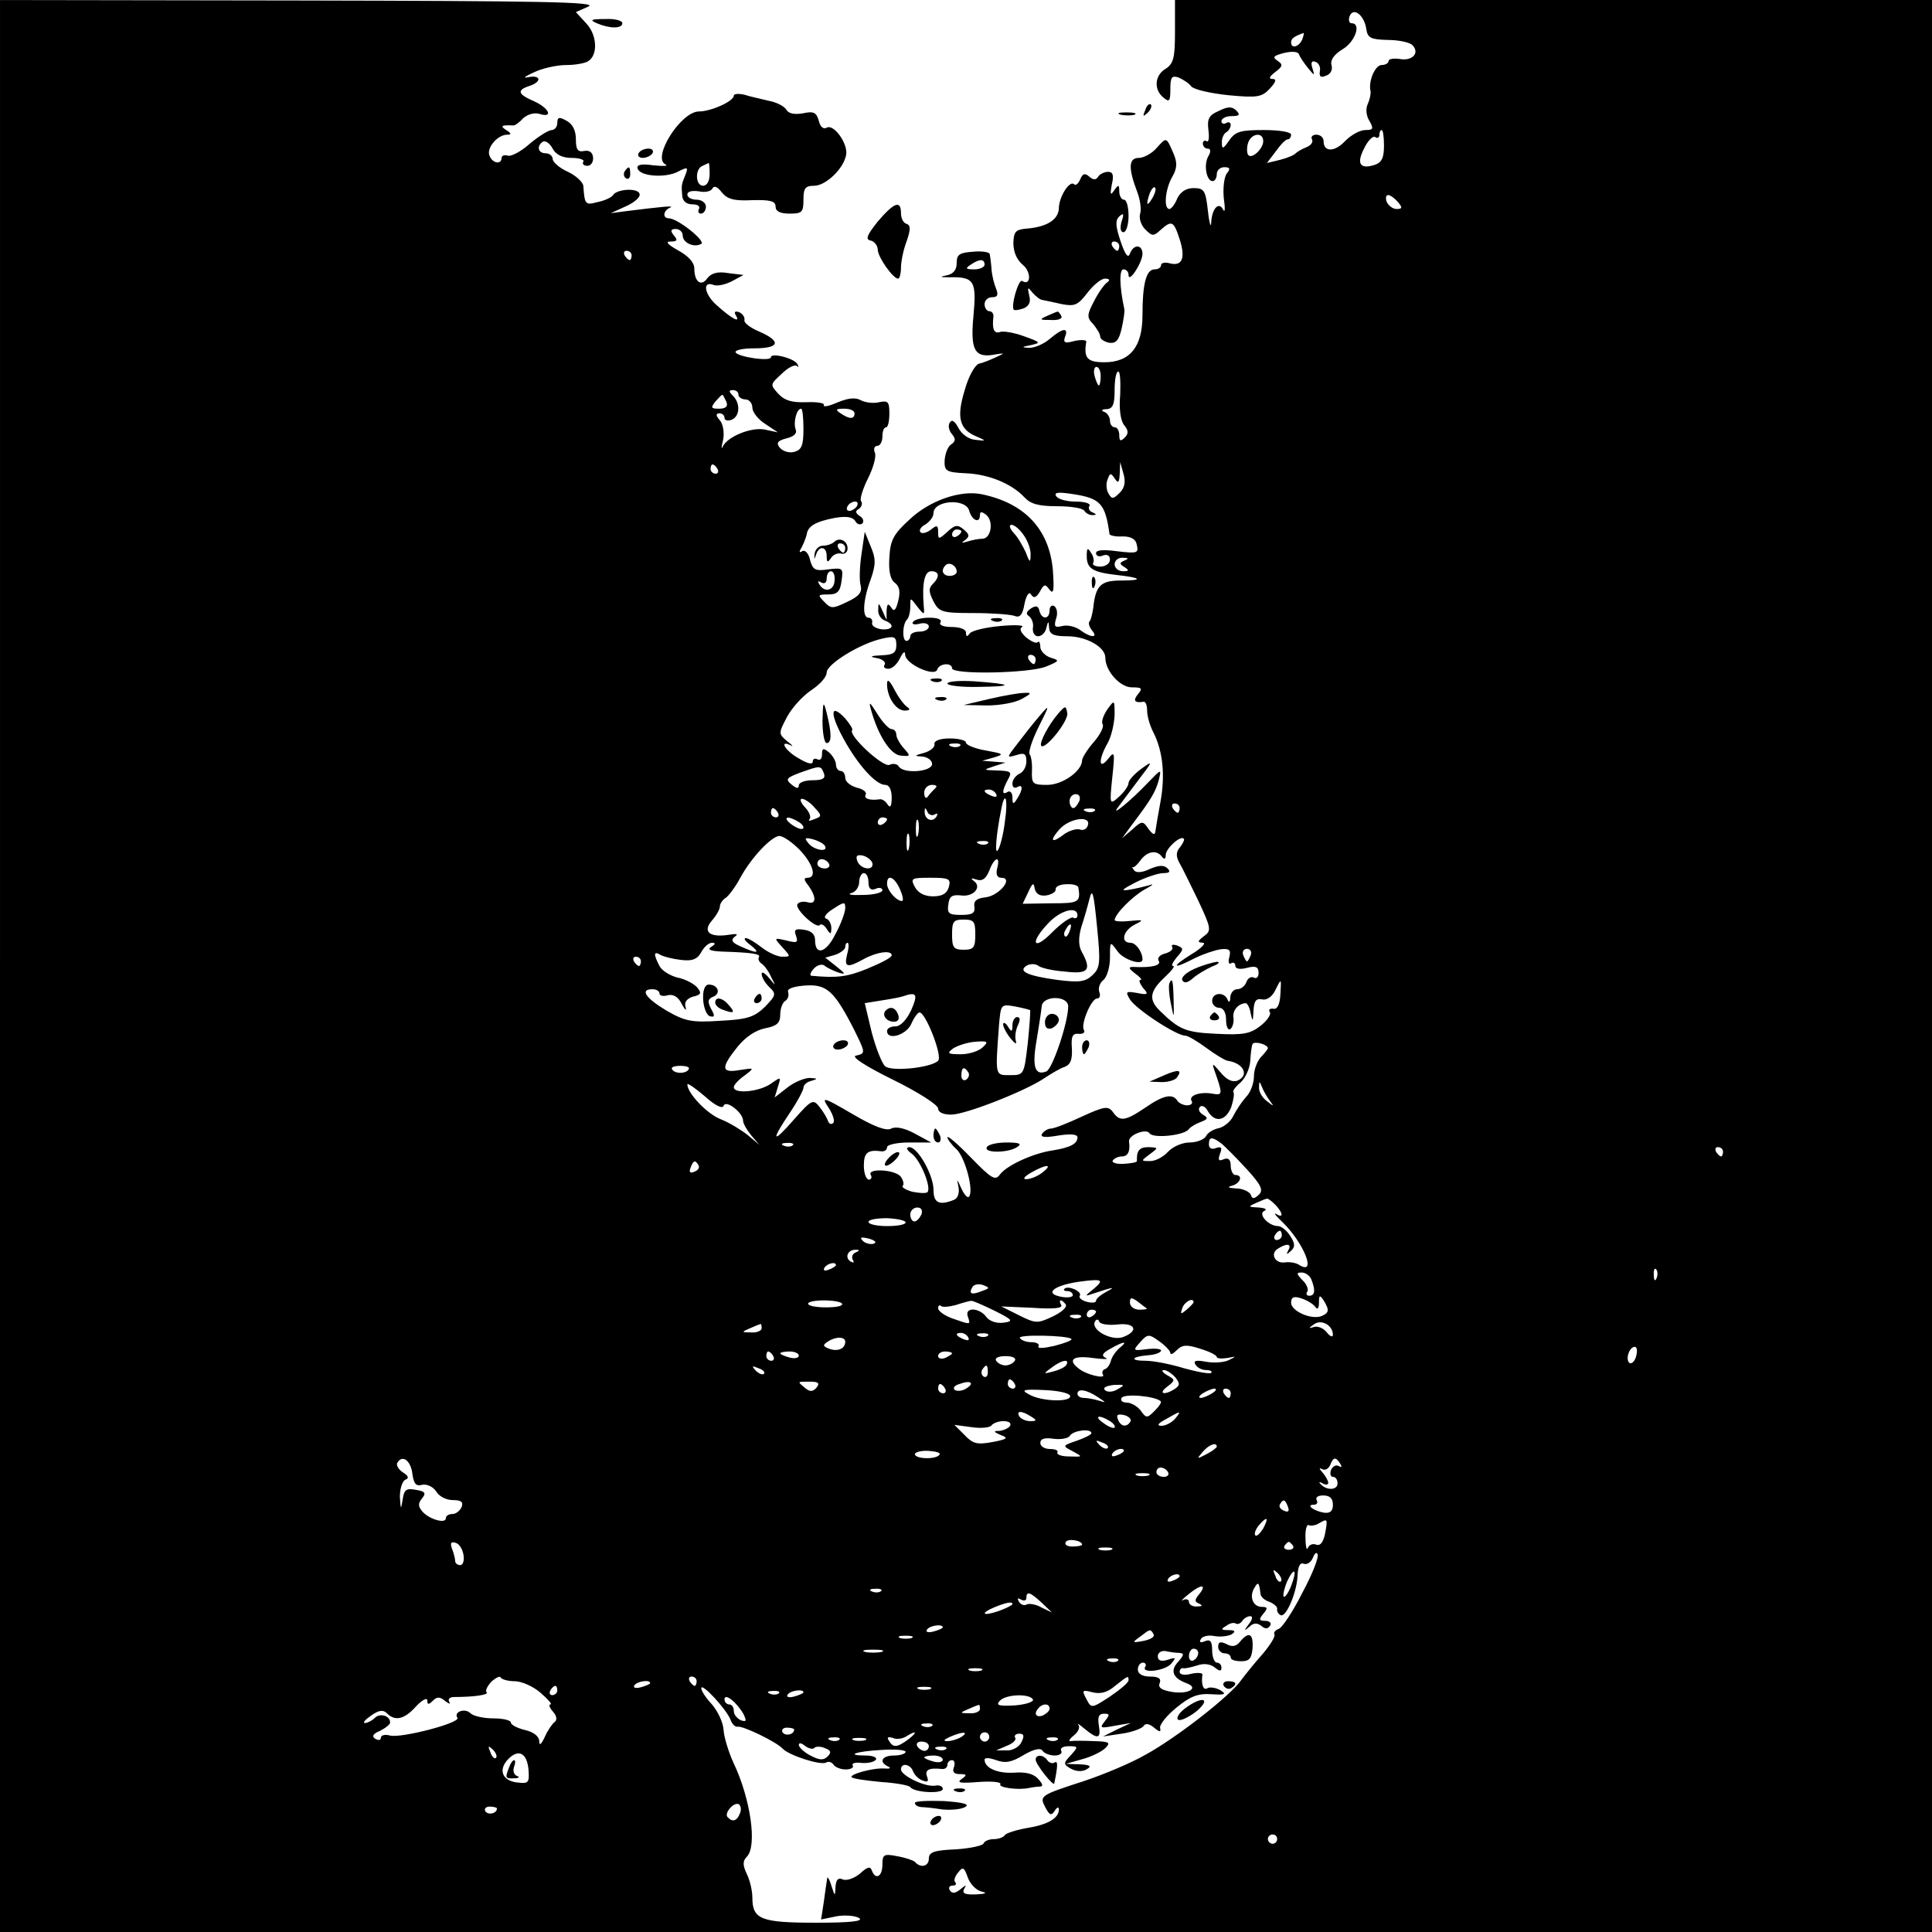 <?xml version="1.0" standalone="no"?>
<!DOCTYPE svg PUBLIC "-//W3C//DTD SVG 20010904//EN"
 "http://www.w3.org/TR/2001/REC-SVG-20010904/DTD/svg10.dtd">
<svg version="1.0" xmlns="http://www.w3.org/2000/svg"
 width="416pt" height="416pt" viewBox="0 0 416 416"
 preserveAspectRatio="xMidYMid meet">

<g transform="translate(0,416) scale(0.1,-0.1)"
fill="#000000" stroke="none">
<path d="M0 2080 l0 -2080 2080 0 2080 0 0 2080 0 2080 -815 0 -815 0 0 -68
c0 -56 -3 -69 -20 -80 -24 -14 -26 -45 -5 -62 13 -11 15 -8 15 18 0 26 3 30
18 25 9 -4 22 -12 27 -19 6 -7 42 -15 80 -19 63 -6 72 -4 89 14 14 15 15 21 6
21 -9 0 -7 5 6 15 16 12 17 16 5 24 -12 8 -9 11 14 17 17 4 30 3 32 -3 2 -6
11 -19 19 -29 15 -18 15 -18 10 -1 -4 12 -2 17 6 14 7 -2 12 -11 10 -20 -2
-12 2 -15 13 -10 10 3 15 13 12 23 -3 11 6 23 24 34 27 16 41 56 19 56 -5 0
-7 7 -4 15 8 21 32 2 36 -28 3 -19 10 -22 46 -23 23 0 47 -5 53 -11 17 -17 0
-35 -27 -30 -13 2 -24 0 -24 -4 0 -5 -7 -9 -15 -9 -14 0 -29 -35 -24 -56 1 -5
-1 -17 -6 -28 -5 -11 -3 -26 4 -37 9 -16 8 -19 -9 -19 -12 0 -31 -11 -43 -23
-23 -25 -47 -25 -47 -1 0 8 -7 14 -16 14 -8 0 -12 -5 -9 -10 3 -6 -2 -13 -12
-17 -10 -4 -20 -10 -23 -13 -3 -4 -18 -10 -33 -14 l-29 -7 19 25 c10 14 21 26
26 26 4 0 7 5 7 10 0 6 -26 10 -59 10 -49 0 -61 -3 -74 -22 -13 -19 -16 -20
-16 -6 -1 9 4 20 9 23 6 3 10 11 10 16 0 6 -5 7 -10 4 -5 -3 -10 -1 -10 4 0 6
10 11 22 11 17 0 19 3 10 12 -9 9 -18 9 -38 -1 -21 -9 -25 -17 -22 -41 2 -16
1 -27 -4 -24 -4 3 -8 0 -8 -5 0 -6 5 -11 10 -11 7 0 8 -6 2 -16 -11 -19 -4
-54 9 -54 5 0 9 7 9 15 0 8 7 15 16 15 12 0 14 -3 6 -13 -6 -7 -9 -31 -7 -53
3 -21 3 -33 -1 -26 -9 19 -24 4 -26 -26 0 -15 -4 -4 -7 23 -5 45 -8 50 -31 50
-16 0 -28 -8 -35 -22 -5 -13 -13 -23 -17 -23 -13 0 -9 43 6 69 11 19 11 31 3
50 -16 37 -15 36 -36 13 -10 -12 -28 -22 -39 -22 -22 0 -23 -22 -3 -74 6 -16
9 -37 6 -46 -3 -10 2 -25 11 -34 15 -15 18 -15 33 -1 24 21 28 20 41 -20 13
-40 6 -59 -21 -52 -11 3 -19 1 -19 -4 0 -5 -6 -9 -14 -9 -18 0 -26 -31 -26
-99 0 -68 -27 -101 -82 -101 -37 0 -45 9 -39 44 1 4 -10 5 -25 2 -21 -6 -25
-4 -21 8 9 22 -5 20 -33 -4 -13 -11 -32 -19 -44 -19 -17 1 -17 2 4 6 22 5 21
6 -15 19 -22 8 -46 12 -52 9 -13 -4 -17 7 -14 33 1 6 -3 12 -9 12 -5 0 -10 7
-10 15 0 8 7 15 16 15 12 0 14 5 9 18 -4 9 -9 28 -10 42 -1 14 -3 29 -4 33 0
4 -17 7 -36 5 -29 -2 -35 -6 -35 -24 0 -15 -7 -24 -22 -27 -16 -3 -14 -4 7 -4
53 1 58 -8 51 -84 -7 -74 3 -91 48 -82 20 3 20 3 1 -6 -11 -5 -27 -12 -37 -14
-9 -3 -23 -28 -31 -58 -18 -58 -11 -84 26 -99 21 -9 21 -10 -3 -7 -14 1 -29
12 -36 25 -8 15 -14 20 -19 12 -4 -6 -2 -17 5 -25 8 -10 8 -15 -2 -22 -7 -4
-13 -20 -14 -34 -1 -23 3 -26 45 -28 51 -2 100 -23 127 -52 13 -14 30 -19 70
-19 29 0 56 -4 59 -10 3 -5 12 -10 18 -9 9 0 8 2 -1 6 -6 2 -10 9 -6 14 3 5
-11 9 -30 9 -19 0 -38 5 -42 12 -5 8 5 9 37 4 59 -9 69 -21 78 -86 1 -3 13 -6
28 -5 19 0 29 -6 31 -19 4 -17 0 -18 -42 -13 -30 4 -46 3 -46 -4 0 -6 7 -9 15
-5 9 3 15 0 15 -9 0 -8 -9 -15 -21 -15 -11 0 -18 4 -15 8 2 4 1 14 -5 22 -7
12 -9 10 -9 -7 0 -27 12 -35 64 -41 55 -6 59 -12 9 -12 -43 0 -54 -11 -59 -59
-2 -13 -5 -26 -8 -29 -3 -3 -1 -11 5 -19 15 -17 -2 -17 -26 1 -10 7 -27 11
-38 8 -16 -4 -18 -1 -13 16 4 11 2 23 -4 27 -5 3 -10 -1 -10 -9 0 -20 -17 -21
-22 -1 -2 10 -7 12 -18 5 -10 -7 -12 -12 -4 -17 6 -5 10 -16 8 -25 -1 -10 4
-18 11 -18 8 0 16 8 18 18 4 16 5 16 6 0 1 -14 10 -18 39 -18 41 0 82 -23 82
-46 0 -29 32 -64 57 -64 22 0 24 -2 13 -15 -11 -14 -7 -19 13 -16 4 0 7 -8 7
-19 0 -12 6 -33 14 -48 20 -40 25 -91 15 -147 -5 -27 -10 -56 -11 -64 -1 -10
-5 -9 -15 4 -12 18 -14 18 -35 -1 l-22 -19 22 30 c41 54 50 70 57 95 6 25 6
25 -23 -5 -37 -39 -80 -74 -66 -55 6 8 26 35 45 60 32 42 32 43 7 25 -15 -11
-28 -25 -28 -31 0 -6 -9 -19 -20 -29 -21 -19 -21 -18 -15 41 6 55 5 58 -9 40
-21 -26 -21 -1 -1 34 8 14 14 41 15 60 0 34 0 34 -16 12 -8 -12 -13 -26 -10
-31 4 -5 -5 -23 -19 -39 -14 -16 -25 -34 -25 -39 0 -23 -42 -53 -75 -53 -31 0
-34 2 -33 30 1 17 -2 33 -5 36 -3 4 5 30 19 58 25 50 25 51 2 24 -13 -15 -34
-42 -47 -59 -24 -31 -24 -31 -3 -25 18 6 22 3 22 -14 0 -11 -7 -23 -15 -26 -8
-4 -15 -13 -15 -21 0 -8 4 -11 10 -8 13 8 13 -5 0 -25 -8 -13 -10 -12 -10 3 0
10 -5 15 -10 12 -13 -8 -13 1 0 26 10 17 7 19 -22 20 -31 1 -32 1 -8 9 l25 8
-25 2 -25 2 25 7 c23 7 21 8 -17 15 -24 4 -43 12 -43 17 0 5 -16 9 -35 9 -21
0 -34 -5 -33 -12 2 -6 -8 -15 -22 -19 -22 -6 -22 -7 -4 -8 11 -1 21 -8 21 -16
0 -17 -62 -22 -72 -5 -3 5 -12 7 -20 3 -15 -5 -90 65 -80 75 2 2 -5 13 -15 25
-32 34 -34 12 -4 -43 31 -57 70 -100 90 -100 9 0 14 -11 14 -27 0 -19 -3 -24
-9 -15 -4 7 -12 12 -17 11 -20 -3 -35 1 -30 10 3 5 -5 12 -19 15 -14 4 -25 13
-25 21 0 8 -4 15 -10 15 -5 0 -10 6 -10 14 0 7 -7 19 -15 26 -12 10 -15 9 -15
-4 0 -10 -4 -14 -10 -11 -5 3 -10 1 -10 -5 0 -7 -12 -4 -30 7 -29 16 -44 41
-17 28 6 -4 3 1 -8 9 -19 16 -19 17 0 53 11 20 34 45 52 57 18 12 33 28 33 38
0 18 73 63 120 73 26 6 30 4 30 -14 0 -17 -7 -21 -32 -22 -24 -1 -27 -3 -10
-6 12 -2 20 -9 17 -14 -4 -5 0 -9 8 -9 8 0 19 10 25 23 7 14 11 16 11 7 1 -20
63 -48 69 -32 4 14 32 16 32 3 0 -14 167 -11 203 4 29 12 29 13 9 19 -12 4
-22 15 -22 23 0 9 -3 14 -6 10 -3 -3 -14 2 -25 11 -11 10 -15 19 -8 22 5 4
-16 5 -48 2 -32 -3 -61 -10 -65 -16 -6 -8 -8 -7 -8 2 0 7 -13 12 -31 12 -17 0
-28 4 -24 10 4 6 -6 10 -24 10 -16 0 -32 -4 -35 -9 -4 -5 3 -7 14 -4 11 3 20
0 20 -6 0 -6 -9 -11 -20 -11 -11 0 -20 -4 -20 -10 0 -5 -4 -10 -8 -10 -10 0
-9 36 1 46 4 4 7 16 7 28 0 20 0 20 15 0 15 -19 16 -19 14 1 -4 50 2 75 16 75
18 0 19 -12 3 -28 -9 -9 -8 -17 2 -37 12 -23 19 -25 86 -25 40 0 79 -3 88 -6
12 -5 18 2 22 26 4 19 10 27 14 20 6 -9 11 -7 19 6 9 17 12 17 21 4 9 -11 10
0 7 43 -8 88 -61 144 -154 163 -46 9 -112 -14 -155 -55 -34 -31 -41 -44 -43
-81 -2 -30 2 -48 12 -55 10 -8 12 -19 7 -39 -5 -20 -9 -24 -15 -14 -7 10 -9 8
-10 -7 l0 -20 -9 20 c-8 18 -9 18 -9 2 -1 -10 6 -20 14 -23 23 -9 18 -21 -7
-19 -13 2 -22 8 -20 14 1 6 -2 11 -8 11 -14 0 -12 38 5 83 11 32 11 44 0 70
l-13 32 -7 -48 c-4 -26 -5 -56 -2 -67 4 -15 -3 -24 -29 -36 -31 -15 -35 -15
-49 0 -15 15 -14 16 8 16 20 0 26 6 29 29 4 28 3 29 -29 25 -28 -4 -33 -1 -39
21 -3 14 -11 22 -17 18 -6 -4 -7 -1 -1 8 4 8 9 20 11 28 2 18 19 28 61 36 24
4 37 2 43 -6 4 -8 11 -10 16 -6 4 5 1 12 -6 16 -9 6 -10 11 -2 15 6 4 9 12 5
17 -3 5 4 27 15 49 11 22 18 46 15 55 -4 8 -1 15 5 15 6 0 11 9 11 20 0 11 3
20 8 20 4 0 7 13 7 30 0 25 -3 28 -22 24 -12 -3 -29 -1 -39 4 -12 7 -28 5 -52
-5 -18 -8 -31 -10 -28 -5 2 4 -14 7 -37 6 -31 -1 -47 3 -61 18 -18 20 -18 20
7 43 13 13 28 21 33 17 4 -4 4 -2 1 4 -7 13 -57 25 -57 15 0 -10 -69 0 -76 10
-3 5 15 9 40 9 55 0 59 15 11 36 -19 8 -34 19 -32 25 1 6 -4 14 -12 17 -9 3
-11 0 -6 -8 10 -17 -11 -5 -42 23 -26 23 -31 52 -8 44 8 -4 26 0 40 7 l26 14
-33 4 c-23 4 -36 0 -45 -11 -13 -19 -28 -8 -28 21 0 13 -13 27 -35 39 -23 13
-28 19 -16 19 14 0 16 3 7 13 -8 10 -7 14 4 14 8 0 15 -6 15 -14 0 -16 25 -27
40 -18 10 6 -51 55 -70 55 -14 0 -12 17 3 23 11 5 -18 2 -98 -8 l-30 -4 33 15
c18 8 32 20 29 27 -4 13 -49 10 -57 -3 -3 -5 -18 -12 -33 -15 -27 -7 -28 -6
-31 35 -1 8 -16 22 -33 30 -18 8 -33 21 -33 28 0 6 -7 12 -15 12 -17 0 -20 16
-6 25 6 3 15 -4 21 -15 7 -13 21 -20 41 -20 17 0 28 -4 25 -8 -3 -5 1 -9 9 -9
7 0 13 8 12 18 -1 11 -8 16 -19 14 -14 -3 -18 3 -18 25 0 19 -7 33 -20 40 -16
9 -20 8 -20 -5 0 -8 -6 -15 -12 -15 -7 0 -29 -14 -48 -30 -19 -17 -41 -28 -47
-25 -7 2 -13 0 -13 -5 0 -15 -20 -12 -26 5 -7 16 17 45 38 45 10 0 9 3 -2 10
-14 9 -10 11 15 10 3 -1 13 6 21 15 10 9 24 13 35 10 31 -10 22 12 -11 27 -35
15 -38 24 -10 33 27 9 25 24 -2 19 -13 -3 -9 1 11 10 18 9 50 16 70 16 20 0
41 4 47 8 22 13 20 57 -4 82 l-22 24 27 12 c22 10 -104 12 -619 13 l-648 1 0
-2080z m2804 1995 c-7 -16 -24 -21 -24 -6 0 8 7 13 27 20 1 1 0 -6 -3 -14z
m176 -229 c0 -26 -5 -36 -20 -41 -31 -10 -40 2 -23 35 8 17 19 28 24 25 5 -4
9 -1 9 4 0 6 2 11 5 11 3 0 5 -15 5 -34z m-260 10 c0 -16 -24 -39 -32 -30 -3
3 -4 14 -1 25 6 22 33 26 33 5z m-239 -123 c-12 -20 -14 -14 -5 12 4 9 9 14
11 11 3 -2 0 -13 -6 -23z m529 -8 c10 -12 10 -15 -3 -15 -8 0 -17 7 -21 15 -3
8 -2 15 3 15 5 0 14 -7 21 -15z m-1650 -115 c0 -5 -2 -10 -4 -10 -3 0 -8 5
-11 10 -3 6 -1 10 4 10 6 0 11 -4 11 -10z m760 -20 c0 -5 -10 -10 -22 -10 -19
0 -20 2 -8 10 19 13 30 13 30 0z m250 -240 c0 -11 -2 -20 -4 -20 -2 0 -6 9 -9
20 -3 11 -1 20 4 20 5 0 9 -9 9 -20z m42 -40 c-3 -31 1 -57 9 -66 9 -11 9 -18
1 -26 -9 -9 -12 -8 -12 5 0 9 -4 17 -10 17 -5 0 -10 6 -10 14 0 8 -6 17 -12
19 -8 3 -6 6 5 6 13 1 17 10 17 41 0 22 3 40 8 40 4 0 5 -23 4 -50z m-822 0
c0 -5 7 -10 15 -10 8 0 15 -8 15 -18 0 -9 12 -25 28 -35 l27 -18 -28 6 c-29 6
-81 -15 -91 -37 -3 -7 -3 -1 1 15 3 15 0 34 -7 42 -9 10 -9 15 -1 15 6 0 11
-4 11 -10 0 -5 7 -7 15 -4 18 7 20 35 3 52 -9 9 -9 12 0 12 7 0 12 -4 12 -10z
m-26 -15 c4 -10 -1 -15 -16 -15 -17 0 -18 2 -8 15 7 8 14 15 15 15 2 0 5 -7 9
-15z m166 -59 c0 -35 -4 -45 -20 -49 -10 -3 -24 1 -31 9 -8 10 -5 15 14 20 17
4 24 11 20 20 -5 14 2 44 12 44 3 0 5 -20 5 -44z m110 34 c0 -13 -11 -13 -30
0 -12 8 -11 10 8 10 12 0 22 -4 22 -10z m-295 -120 c3 -5 1 -10 -4 -10 -6 0
-11 5 -11 10 0 6 2 10 4 10 3 0 8 -4 11 -10z m866 -51 c-14 -14 -17 -14 -24
-2 -5 8 -6 22 -2 31 5 14 7 14 15 2 8 -12 10 -9 11 10 l1 25 7 -25 c5 -17 3
-30 -8 -41z m-566 -29 c-3 -5 -11 -10 -16 -10 -6 0 -7 5 -4 10 3 6 11 10 16
10 6 0 7 -4 4 -10z m242 -10 c6 -21 23 -28 23 -9 0 8 4 8 14 0 16 -14 10 -51
-9 -51 -8 0 -22 -3 -32 -6 -13 -4 -14 -3 -5 3 10 8 10 12 -3 23 -13 11 -19 10
-35 -5 -19 -17 -20 -17 -20 0 0 14 -3 15 -15 5 -9 -7 -19 -10 -23 -6 -4 4 1
12 11 17 9 6 17 16 17 24 0 28 70 33 77 5z m117 -52 c9 -12 16 -32 15 -43 0
-17 -2 -17 -10 5 -6 13 -17 33 -26 42 -9 10 -11 18 -5 18 6 0 18 -10 26 -22z
m-134 8 c0 -3 -4 -8 -10 -11 -5 -3 -10 -1 -10 4 0 6 5 11 10 11 6 0 10 -2 10
-4z m351 -63 c-11 -5 -11 -7 0 -14 11 -7 10 -9 -3 -9 -10 0 -18 7 -18 15 0 8
8 15 18 14 12 0 13 -2 3 -6z m-361 -24 c0 -5 -7 -9 -15 -9 -15 0 -20 12 -9 23
8 8 24 -1 24 -14z m-263 -19 c-1 -22 -22 -27 -33 -8 -4 7 -3 8 4 4 7 -4 12 -1
12 8 0 9 4 16 9 16 6 0 9 -9 8 -20z m433 -170 c0 -5 -2 -10 -4 -10 -3 0 -8 5
-11 10 -3 6 -1 10 4 10 6 0 11 -4 11 -10z m-163 -186 c-3 -3 -12 -4 -19 -1 -8
3 -5 6 6 6 11 1 17 -2 13 -5z m-293 -59 c4 -11 -2 -15 -24 -15 -17 0 -30 -5
-30 -11 0 -8 -5 -7 -16 2 -13 11 -11 14 18 25 45 16 45 16 52 -1z m240 -32
c-5 -5 -12 -12 -16 -18 -4 -6 -8 -2 -8 8 0 9 7 17 17 17 9 0 12 -3 7 -7z m131
-13 c3 -6 -1 -7 -9 -4 -18 7 -21 14 -7 14 6 0 13 -4 16 -10z m179 -15 c-4 -8
-9 -15 -13 -15 -4 0 -8 7 -8 15 0 8 6 15 13 15 8 0 11 -6 8 -15z m-570 -14
c16 -17 16 -19 -1 -25 -9 -4 -14 -4 -10 0 4 4 0 16 -10 26 -9 10 -12 18 -6 18
5 0 18 -8 27 -19z m410 -28 c-3 -27 -10 -55 -15 -63 -8 -14 -4 34 7 88 8 42
15 22 8 -25z m376 27 c0 -5 -2 -10 -4 -10 -3 0 -8 5 -11 10 -3 6 -1 10 4 10 6
0 11 -4 11 -10z m-865 -10 c3 -5 1 -10 -4 -10 -6 0 -11 5 -11 10 0 6 2 10 4
10 3 0 8 -4 11 -10z m337 -4 c7 4 8 2 4 -5 -9 -13 -26 -5 -25 12 0 9 2 8 6 -1
2 -6 10 -9 15 -6z m345 8 c-3 -3 -12 -4 -19 -1 -8 3 -5 6 6 6 11 1 17 -2 13
-5z m-637 -24 c8 -5 12 -11 9 -14 -3 -3 -14 1 -25 9 -21 16 -8 20 16 5z m190
6 c0 -3 -4 -8 -10 -11 -5 -3 -10 -1 -10 4 0 6 5 11 10 11 6 0 10 -2 10 -4z
m67 -33 c-3 -10 -5 -4 -5 12 0 17 2 24 5 18 2 -7 2 -21 0 -30z m365 19 c-2 -7
-10 -11 -17 -8 -7 2 -21 -2 -32 -9 -28 -22 -35 -17 -12 9 22 25 70 31 61 8z
m-385 -49 c-3 -10 -5 -4 -5 12 0 17 2 24 5 18 2 -7 2 -21 0 -30z m-236 -2 c29
-30 39 -61 18 -61 -8 0 -8 -4 -2 -12 21 -27 22 -46 3 -41 -10 3 -20 1 -23 -4
-6 -10 40 -53 48 -45 3 4 10 0 15 -8 8 -13 10 -12 10 2 0 9 -5 18 -11 20 -7 2
0 12 15 21 23 15 26 16 26 2 0 -9 -9 -34 -21 -56 -20 -41 -44 -48 -44 -13 0
12 -8 20 -24 22 -19 3 -22 0 -17 -13 5 -15 2 -16 -21 -10 -27 6 -27 6 -9 -14
19 -21 19 -21 0 -21 -10 0 -30 9 -44 20 -14 11 -29 20 -34 20 -6 0 -1 -7 10
-15 23 -18 14 -19 -21 -3 -19 8 -22 14 -13 21 9 6 4 7 -14 4 -40 -6 -56 7 -35
31 9 10 17 24 17 30 0 6 6 15 13 19 6 4 21 24 31 43 24 44 67 89 84 90 8 0 27
-13 43 -29z m55 8 c9 -15 -23 -10 -35 5 -10 12 -8 13 9 9 11 -3 23 -9 26 -14z
m765 -3 c-9 -10 -9 -20 -2 -33 6 -10 24 -47 41 -82 28 -60 29 -65 12 -77 -14
-11 -14 -13 -2 -14 8 0 -3 -12 -25 -25 -45 -28 -40 -33 8 -8 18 9 43 17 55 19
19 2 23 -1 19 -17 -3 -10 -1 -17 4 -13 5 3 9 0 9 -6 0 -6 10 -8 25 -4 19 5 25
2 25 -11 0 -9 -5 -13 -10 -10 -6 3 -13 -1 -16 -9 -3 -9 -12 -16 -20 -16 -8 0
-14 -8 -15 -17 0 -11 -3 -13 -6 -5 -7 17 -33 15 -33 -3 0 -8 7 -15 15 -15 9 0
15 -10 15 -26 0 -14 4 -23 9 -20 5 4 8 14 7 24 -3 16 10 31 26 32 4 0 9 -10
11 -22 4 -19 5 -18 6 5 1 21 5 28 19 25 10 -2 22 6 29 22 12 24 12 24 10 -10
-1 -23 -7 -34 -15 -32 -8 1 -11 -2 -8 -7 4 -5 -6 -19 -20 -30 -22 -17 -37 -20
-95 -17 -66 3 -80 9 -121 49 -25 24 -23 42 9 72 15 14 24 25 19 25 -5 0 -1 8
8 19 15 17 15 19 1 25 -9 3 -14 2 -11 -3 3 -5 -4 -11 -15 -14 -12 -3 -18 -10
-14 -16 6 -10 -16 -15 -55 -13 -11 0 -10 -3 4 -14 11 -8 16 -14 12 -14 -5 0
-2 -7 5 -17 13 -14 11 -16 -13 -11 -24 4 -25 3 -15 -14 13 -21 100 -78 119
-78 6 0 26 -12 45 -26 19 -14 40 -27 46 -28 35 -5 48 -32 21 -43 -11 -4 -24 3
-36 18 -17 20 -19 21 -13 4 18 -51 18 -54 -4 -50 -27 5 -53 -4 -45 -16 3 -5
-2 -9 -10 -9 -8 0 -18 5 -21 10 -10 16 -30 12 -69 -15 -43 -29 -55 -31 -70 -9
-10 13 -18 12 -66 -10 -30 -14 -60 -26 -67 -26 -6 0 -15 -5 -19 -11 -5 -8 6
-9 35 -4 26 4 41 3 41 -4 0 -14 -16 -22 -53 -28 -42 -6 -99 -32 -114 -52 -10
-14 -18 -9 -62 36 -28 29 -51 49 -51 44 0 -4 9 -16 19 -25 19 -17 39 -92 27
-103 -3 -3 -10 5 -16 18 -10 22 -10 22 -6 2 2 -13 -2 -24 -11 -27 -31 -12 -43
-6 -43 22 0 32 -34 92 -52 92 -8 -1 -6 -6 5 -14 19 -14 43 -73 34 -83 -4 -3
-18 -2 -33 1 -14 4 -24 10 -20 13 3 3 1 12 -5 20 -13 15 -73 18 -64 3 3 -5 1
-10 -4 -10 -6 0 -11 14 -11 30 0 28 8 35 38 31 6 -1 12 3 12 9 0 5 21 10 47
10 l48 0 -35 19 c-22 12 -41 16 -51 11 -10 -6 -37 4 -83 31 -65 38 -68 38 -52
14 10 -15 14 -30 10 -33 -4 -4 -9 -2 -11 4 -2 6 -10 20 -18 30 -14 18 -17 17
-55 -26 -47 -54 -51 -48 -10 13 17 25 30 50 30 55 0 6 8 13 18 15 13 4 13 5
-4 6 -12 0 -34 -9 -49 -21 l-27 -21 7 23 c7 22 7 22 -16 6 -25 -17 -79 -22
-79 -7 0 5 10 16 23 25 22 17 22 17 -10 12 -40 -7 -42 4 -5 50 17 21 39 36 60
40 25 5 32 11 32 30 0 12 5 26 11 29 6 4 8 12 6 19 -3 7 11 12 37 14 46 3 62
-11 105 -95 25 -51 25 -51 4 -56 -11 -2 19 -22 80 -52 53 -26 97 -54 97 -62 0
-8 11 -13 28 -13 31 0 160 51 200 78 15 10 35 22 45 25 12 5 16 15 15 39 -2
26 1 33 14 32 10 -1 15 3 12 8 -8 12 16 68 28 68 6 0 8 6 5 14 -3 8 1 20 9 26
8 7 14 29 14 48 0 36 0 36 16 14 12 -18 54 -32 54 -18 0 16 -14 36 -26 36 -22
0 -16 26 9 39 20 10 20 11 -10 8 -18 -2 -33 -1 -33 2 1 13 37 50 65 66 17 9
21 13 10 9 -11 -3 -31 -8 -45 -10 -18 -3 -14 1 15 16 22 11 49 20 60 20 13 0
16 3 9 10 -8 8 -19 7 -38 -1 -16 -8 -30 -9 -34 -3 -4 5 -5 8 -3 7 2 -2 10 5
17 15 14 19 35 23 46 7 5 -6 8 -5 8 4 0 14 32 43 39 35 2 -2 -2 -10 -8 -18z
m-414 8 c-3 -3 -12 -4 -19 -1 -8 3 -5 6 6 6 11 1 17 -2 13 -5z m-249 -41 c6
-19 -25 -16 -32 3 -4 11 -1 14 11 12 9 -2 18 -9 21 -15z m-93 -3 c3 -5 -1 -10
-9 -10 -9 0 -16 5 -16 10 0 6 4 10 9 10 6 0 13 -4 16 -10z m362 -10 c-3 -13 0
-20 9 -20 27 0 -4 -38 -33 -42 -20 -2 -27 -8 -25 -20 2 -14 -4 -18 -28 -18
-27 0 -31 3 -28 23 2 17 8 21 27 19 27 -4 46 18 28 31 -8 6 -6 7 6 3 12 -4 20
2 27 19 11 30 25 34 17 5z m-277 -30 c0 -13 5 -18 15 -14 8 4 15 2 15 -3 0 -5
-19 -10 -42 -10 -24 -1 -35 1 -25 4 9 2 17 13 17 24 0 10 5 19 10 19 6 0 10
-9 10 -20z m68 -15 c6 -14 8 -25 4 -25 -12 0 -32 23 -32 37 0 22 16 15 28 -12z
m105 5 c-4 -14 -14 -20 -34 -20 -18 0 -32 7 -39 20 -10 19 -8 20 34 20 39 0
44 -2 39 -20z m210 -18 c12 2 21 8 20 13 -1 6 10 11 23 11 13 1 25 -2 26 -7 5
-32 1 -34 -58 -34 l-62 -1 12 25 c9 20 12 22 14 7 3 -11 11 -16 25 -14z m99
-172 c-15 -14 -28 -16 -75 -10 -66 9 -86 19 -66 31 7 4 18 4 24 0 5 -5 31 -11
58 -13 51 -6 58 3 36 43 -7 13 -7 30 -1 52 6 18 14 46 18 62 6 24 9 12 16 -59
8 -80 7 -90 -10 -106z m-32 129 c0 -5 -4 -8 -9 -5 -4 3 -25 -11 -45 -31 -41
-42 -50 -24 -9 19 26 28 63 38 63 17z m-220 -41 c0 -28 -3 -33 -25 -33 -22 0
-25 5 -25 33 0 28 3 32 25 32 22 0 25 -4 25 -32z m203 7 c-3 -9 -8 -14 -10
-11 -3 3 -2 9 2 15 9 16 15 13 8 -4z m-772 -34 c-9 -6 0 -9 25 -10 63 -2 83
-5 78 -12 -2 -4 0 -10 6 -14 5 -3 15 -16 20 -28 11 -21 11 -21 -4 -3 -9 11
-16 15 -16 9 0 -7 7 -19 16 -28 16 -15 15 -18 -9 -43 -23 -22 -37 -27 -97 -30
-61 -4 -75 -1 -115 22 -45 27 -58 46 -30 46 8 0 15 -4 15 -9 0 -5 8 -7 18 -4
12 3 23 -4 30 -19 7 -13 11 -16 8 -6 -3 10 3 18 16 22 18 4 19 8 9 20 -7 8
-26 18 -42 21 -16 4 -34 15 -39 25 -13 25 -13 33 2 24 7 -4 27 -9 45 -11 24
-3 35 2 43 17 6 11 16 20 23 20 8 0 8 -3 -2 -9z m293 -16 c-7 -28 0 -30 36
-10 27 15 60 20 60 8 0 -5 -24 -17 -53 -29 -44 -18 -66 -20 -120 -15 -4 1 -2
7 5 15 7 8 18 11 23 7 6 -5 19 -11 30 -15 17 -5 16 -3 -4 13 l-24 19 21 6 c12
4 22 12 22 17 0 5 2 9 5 9 3 0 3 -11 -1 -25z m869 -2 c-3 -7 -6 -13 -8 -13 -2
0 -5 6 -8 13 -3 8 1 14 8 14 7 0 11 -6 8 -14z m-1313 -13 c0 -5 -2 -10 -4 -10
-3 0 -8 5 -11 10 -3 6 -1 10 4 10 6 0 11 -4 11 -10z m582 -105 c-10 -21 -23
-35 -34 -35 -10 0 -18 -4 -18 -10 0 -21 41 -9 52 15 6 14 14 25 18 25 13 0 50
-94 40 -104 -15 -15 -99 -24 -114 -12 -7 6 -20 39 -29 73 l-15 63 37 6 c20 3
41 7 46 9 29 10 32 4 17 -30z m338 8 c0 -35 -34 -135 -47 -140 -25 -10 -31 11
-21 67 5 30 10 63 11 73 2 24 57 24 57 0z m-82 -8 c1 -1 -1 -33 -5 -71 -8 -68
-8 -69 -38 -69 -33 0 -32 -3 -24 107 4 46 4 46 34 41 16 -3 31 -7 33 -8z
m-102 -80 c-8 -8 -29 -15 -47 -15 -29 0 -31 2 -16 13 10 6 31 13 48 14 26 2
28 0 15 -12z m614 -2 c0 -2 -7 -11 -15 -19 -8 -9 -15 -27 -15 -41 0 -15 -7
-35 -17 -45 -9 -10 -21 -28 -27 -40 -6 -13 -20 -24 -31 -27 -11 -2 -24 -9 -28
-17 -4 -8 -21 -14 -36 -14 -15 0 -36 -9 -46 -20 -10 -11 -27 -20 -38 -20 -21
0 -21 0 -1 15 19 14 18 14 -3 15 -20 0 -26 -8 -25 -30 0 -3 -13 -5 -29 -6 -15
-1 -26 3 -23 7 3 5 12 9 20 9 13 0 18 12 15 32 -2 14 37 29 44 18 7 -12 76 -5
85 9 3 4 14 11 25 15 16 6 17 9 5 16 -8 5 -11 12 -6 17 4 4 12 0 17 -10 15
-25 38 -21 50 9 5 15 7 29 5 32 -3 2 4 12 15 21 10 9 20 30 21 46 1 17 3 33 5
37 4 7 33 -1 33 -9z m-1247 -45 c-2 -5 -10 -8 -18 -8 -8 0 -16 3 -18 8 -3 4 5
7 18 7 13 0 21 -3 18 -7z m602 -7 c3 -5 1 -12 -5 -16 -5 -3 -10 1 -10 9 0 18
6 21 15 7z m-527 -72 c5 14 42 -15 42 -32 0 -6 8 -20 17 -31 l18 -21 -25 21
c-14 11 -40 27 -58 34 -29 11 -72 56 -72 75 0 4 17 -8 37 -25 23 -21 39 -28
41 -21z m1176 11 c10 -13 9 -13 -6 -1 -10 7 -18 21 -17 30 0 13 1 14 6 1 3 -8
11 -22 17 -30z m-103 -93 c8 -7 32 -31 54 -55 31 -34 36 -45 25 -55 -10 -9
-14 -9 -17 1 -3 6 -17 13 -31 13 -17 1 -21 3 -9 6 18 5 24 23 7 23 -5 0 -10 9
-10 20 0 13 -5 18 -15 14 -11 -5 -13 -2 -8 12 5 13 3 16 -9 12 -9 -4 -15 0
-15 8 0 17 7 17 28 1z m-924 -3 c-3 -3 -12 -4 -19 -1 -8 3 -5 6 6 6 11 1 17
-2 13 -5z m2003 -14 c0 -5 -2 -10 -4 -10 -3 0 -8 5 -11 10 -3 6 -1 10 4 10 6
0 11 -4 11 -10z m-2206 -29 c3 -5 -1 -11 -9 -14 -9 -4 -12 -1 -8 9 6 16 10 17
17 5z m740 -16 c-10 -8 -26 -14 -34 -14 -9 0 -4 6 10 14 33 19 49 19 24 0z
m502 -69 c17 -18 18 -30 2 -20 -7 4 -1 -4 14 -18 45 -44 74 -115 36 -92 -7 5
-20 7 -30 6 -22 -4 -34 18 -17 29 20 13 31 11 23 -3 -5 -10 -4 -10 5 -2 10 9
10 16 -1 33 -7 11 -19 21 -26 21 -21 0 -45 27 -29 33 6 3 1 6 -13 7 -23 1 -23
2 -5 10 11 5 21 9 23 9 2 1 10 -5 18 -13z m-762 -21 c-4 -8 -10 -15 -15 -15
-5 0 -9 7 -9 15 0 8 7 15 15 15 9 0 12 -6 9 -15z m-34 -17 c0 -5 -18 -8 -40
-8 -22 0 -40 4 -40 9 0 5 18 8 40 8 22 -1 40 -5 40 -9z m810 -28 c0 -5 -5 -10
-11 -10 -5 0 -7 5 -4 10 3 6 8 10 11 10 2 0 4 -4 4 -10z m-879 -18 c-7 -2 -18
1 -23 6 -8 8 -4 9 13 5 13 -4 18 -8 10 -11z m-39 -19 c-6 -2 -9 -10 -6 -15 4
-7 2 -8 -5 -4 -13 9 -5 26 12 25 9 0 8 -2 -1 -6z m-42 -27 c0 -2 -7 -7 -16
-10 -8 -3 -12 -2 -9 4 6 10 25 14 25 6z m1767 -28 c-3 -8 -6 -5 -6 6 -1 11 2
17 5 13 3 -3 4 -12 1 -19z m-743 -4 c9 -23 7 -34 -5 -34 -5 0 -8 4 -4 9 3 5
-2 17 -11 25 -13 14 -13 16 -1 16 8 0 18 -7 21 -16z m-470 -20 c-19 -15 -19
-16 1 -9 42 14 49 15 28 4 -13 -7 -23 -15 -23 -20 0 -4 -9 -5 -20 -2 -11 3
-18 9 -15 13 6 9 -25 23 -33 15 -3 -3 0 -5 6 -5 7 0 12 -4 12 -9 0 -4 -12 -6
-26 -3 -36 7 -15 24 38 32 52 7 57 5 32 -16z m-240 -4 c-22 -9 -29 -6 -20 9 4
6 14 7 23 4 15 -6 14 -7 -3 -13z m355 -37 c2 -2 -5 -3 -16 -3 -11 0 -20 7 -20
15 0 12 3 12 16 3 9 -7 18 -14 20 -15z m363 3 c5 -7 8 -3 8 9 0 17 2 17 10 5
13 -21 12 -27 -5 -34 -22 -8 -65 11 -65 29 0 12 6 15 23 9 12 -4 25 -12 29
-18z m-1019 7 c3 -5 -12 -8 -34 -8 -21 0 -39 3 -39 8 0 4 15 7 34 7 19 0 37
-3 39 -7z m328 -15 c40 -20 42 -23 20 -26 -15 -2 -30 3 -37 12 -15 21 -48 22
-40 1 6 -18 7 -18 -33 -4 -17 6 -31 16 -31 22 0 6 3 8 6 5 3 -3 17 -2 32 2 15
5 30 9 33 9 3 1 25 -9 50 -21z m154 13 c3 -6 -10 -17 -29 -26 -32 -15 -36 -15
-72 3 l-38 19 68 -3 c44 -3 65 -1 61 6 -3 5 -4 10 -1 10 3 0 7 -4 11 -9z m275
5 c0 -2 -7 -9 -15 -16 -13 -11 -14 -10 -9 4 5 14 24 23 24 12z m-210 -20 c0
-3 -4 -8 -10 -11 -5 -3 -10 -1 -10 4 0 6 5 11 10 11 6 0 10 -2 10 -4z m-33
-12 c-3 -3 -12 -4 -19 -1 -8 3 -5 6 6 6 11 1 17 -2 13 -5z m78 -16 c40 5 48
-14 13 -27 -25 -9 -71 16 -60 34 3 5 7 5 9 -1 2 -5 19 -8 38 -6z m465 -22 c0
-6 -6 -4 -13 5 -7 9 -19 14 -27 12 -13 -4 -13 -3 0 6 16 11 40 -3 40 -23z
m-1230 14 c0 -5 -10 -10 -22 -9 -22 0 -22 1 -3 9 11 5 21 9 23 9 1 1 2 -3 2
-9z m445 -20 c3 -6 -1 -7 -9 -4 -18 7 -21 14 -7 14 6 0 13 -4 16 -10z m42 4
c-3 -3 -12 -4 -19 -1 -8 3 -5 6 6 6 11 1 17 -2 13 -5z m180 -7 c2 -3 -14 -9
-37 -15 -22 -5 -37 -6 -34 -1 3 5 -4 9 -15 9 -11 0 -22 4 -25 9 -6 8 102 6
111 -2z m213 -30 c0 -5 6 -2 14 6 12 12 22 12 50 3 20 -6 36 -14 36 -18 0 -3
10 -4 23 -2 20 4 20 4 2 -5 -11 -5 -33 -6 -49 -3 -21 4 -27 2 -22 -6 4 -7 14
-12 23 -12 9 0 14 -3 11 -6 -3 -3 -30 2 -59 10 -29 9 -66 16 -82 16 -36 0 -31
9 6 12 15 1 27 6 27 10 0 4 -14 5 -31 3 -30 -4 -30 -3 -14 15 16 18 19 18 41
2 13 -9 24 -21 24 -25z m-700 24 c0 -15 -16 -22 -35 -15 -13 5 -14 8 -3 15 18
12 38 11 38 0z m590 -14 c-8 -7 -16 -19 -18 -27 -2 -8 -8 -17 -13 -18 -5 -2
-7 -7 -4 -12 6 -10 -36 0 -52 13 -25 19 -13 29 30 23 23 -3 36 -3 28 0 -10 5
-8 10 10 20 30 17 39 17 19 1z m1113 -17 c-3 -11 -9 -17 -14 -15 -10 7 -1 35
11 35 5 0 6 -9 3 -20z m-1858 0 c3 -5 1 -10 -4 -10 -6 0 -11 5 -11 10 0 6 2
10 4 10 3 0 8 -4 11 -10z m55 1 c0 -5 -9 -7 -20 -4 -11 3 -20 7 -20 9 0 2 9 4
20 4 11 0 20 -4 20 -9z m330 5 c0 -2 -7 -6 -15 -10 -8 -3 -15 -1 -15 4 0 6 7
10 15 10 8 0 15 -2 15 -4z m135 -16 c-3 -5 -12 -10 -20 -10 -8 0 -17 5 -20 10
-4 6 5 10 20 10 15 0 24 -4 20 -10z m111 -9 c-3 -5 -16 -11 -28 -14 -22 -6
-22 -5 -4 8 22 17 40 20 32 6z m-651 -19 c-3 -3 -11 0 -18 7 -9 10 -8 11 6 5
10 -3 15 -9 12 -12z m482 3 c0 -8 -4 -12 -9 -9 -5 3 -6 10 -3 15 9 13 12 11
12 -6z m404 -11 c10 -13 10 -17 -2 -25 -22 -14 -36 -10 -16 5 18 14 18 15 0
25 -10 6 -13 11 -7 11 6 0 17 -7 25 -16z m-773 -22 c-8 -9 -14 -9 -24 -1 -18
15 -18 14 10 14 18 0 22 -3 14 -13z m322 -2 c-8 -5 -18 -6 -24 -3 -5 4 -1 10
10 13 24 9 34 2 14 -10z m105 10 c3 -5 1 -10 -4 -10 -6 0 -11 5 -11 10 0 6 2
10 4 10 3 0 8 -4 11 -10z m-150 -10 c3 -5 1 -10 -4 -10 -6 0 -11 5 -11 10 0 6
2 10 4 10 3 0 8 -4 11 -10z m372 -1 c-11 -7 -23 -7 -28 -2 -5 5 3 9 19 11 24
1 25 0 9 -9z m-103 -14 c5 -15 -63 -13 -89 3 -17 9 -12 11 32 9 29 -1 54 -6
57 -12z m61 -4 c17 -11 17 -12 2 -7 -10 3 -25 6 -33 6 -8 0 -14 4 -14 9 0 12
20 9 45 -8z m245 9 c-8 -5 -19 -10 -25 -10 -5 0 -3 5 5 10 8 5 20 10 25 10 6
0 3 -5 -5 -10z m40 0 c0 -5 -2 -10 -4 -10 -3 0 -8 5 -11 10 -3 6 -1 10 4 10 6
0 11 -4 11 -10z m-151 -17 c3 -2 -3 -11 -13 -21 -16 -16 -18 -16 -30 1 -7 9
-21 17 -30 17 -10 0 -14 5 -11 10 6 10 72 4 84 -7z m-279 -33 c13 -8 13 -10
-2 -10 -9 0 -20 5 -23 10 -8 13 5 13 25 0z m214 -11 c-8 -13 -21 -11 -27 5 -4
10 0 12 14 9 10 -3 16 -9 13 -14z m96 6 c-7 -8 -20 -15 -29 -15 -11 0 -8 5 9
14 33 19 35 19 20 1z m-140 -5 c8 -5 12 -11 10 -14 -3 -2 -14 2 -24 10 -22 15
-10 19 14 4z m-215 -10 c-3 -5 -14 -10 -23 -11 -14 0 -13 -2 3 -9 17 -6 14 -9
-18 -15 -33 -6 -42 -4 -60 15 l-22 22 37 -5 c21 -3 40 -1 43 4 4 5 15 9 26 9
11 0 17 -4 14 -10z m175 -16 c0 -3 -14 -10 -31 -16 -32 -11 -32 -11 -9 -23 22
-12 22 -12 -8 -11 -16 0 -28 4 -25 9 2 4 -5 7 -16 7 -12 0 -21 6 -21 13 0 9 9
12 29 9 16 -2 32 1 35 7 7 11 46 16 46 5z m35 -32 c-3 -3 -11 0 -18 7 -9 10
-8 11 6 5 10 -3 15 -9 12 -12z m235 3 c0 -2 -10 -10 -22 -16 -21 -11 -22 -11
-9 4 13 16 31 23 31 12z m-597 -17 c-6 -11 -53 -10 -53 1 0 4 13 8 29 7 16 -1
27 -4 24 -8z m397 8 c0 -2 -7 -7 -16 -10 -8 -3 -12 -2 -9 4 6 10 25 14 25 6z
m-1532 -50 c3 -21 8 -27 21 -23 10 2 23 -4 30 -14 6 -11 22 -19 36 -19 18 0
23 -4 19 -15 -4 -8 -12 -15 -20 -15 -8 0 -14 -4 -14 -9 0 -13 -37 -2 -51 15
-9 11 -9 17 0 28 9 11 6 15 -13 18 -21 4 -26 1 -29 -21 -4 -23 -4 -22 -6 6 0
17 5 34 12 37 8 3 7 8 -6 16 -9 6 -15 16 -11 21 11 18 29 3 32 -25z m1998 22
c4 -6 3 -8 -3 -5 -6 4 -13 0 -17 -8 -3 -8 -1 -15 4 -15 6 0 10 -6 10 -14 0
-15 -24 -16 -37 -1 -4 4 -2 5 5 1 6 -4 12 -3 12 1 0 5 -6 15 -12 22 -8 9 -8
11 -2 8 7 -4 14 0 18 8 7 18 12 19 22 3z m-371 -18 c3 -5 -1 -10 -9 -10 -9 0
-16 5 -16 10 0 6 4 10 9 10 6 0 13 -4 16 -10z m-42 -7 c-7 -2 -19 -2 -25 0 -7
3 -2 5 12 5 14 0 19 -2 13 -5z m397 -63 c0 -14 -6 -19 -20 -17 -22 4 -39 17
-21 17 7 0 9 5 6 10 -3 6 3 10 14 10 14 0 21 -6 21 -20z m-97 -4 c4 -10 1 -13
-8 -9 -8 3 -12 9 -9 14 7 12 11 11 17 -5z m-53 -47 c-7 -11 -14 -18 -17 -15
-3 3 0 12 7 21 18 21 23 19 10 -6z m133 -12 c-4 -18 -10 -26 -19 -23 -7 3 -15
0 -18 -7 -2 -7 -5 3 -5 21 -1 18 3 31 7 28 4 -2 14 -1 22 4 19 11 19 10 13
-23z m-523 -23 c0 -2 -9 -4 -21 -4 -11 0 -18 4 -14 10 5 8 35 3 35 -6z m-1332
-22 c2 -12 -1 -22 -7 -22 -6 0 -11 4 -11 9 0 5 -3 17 -7 27 -4 12 -2 15 8 12
8 -2 15 -14 17 -26z m1786 20 c3 -5 -1 -9 -9 -9 -8 0 -12 4 -9 9 3 4 7 8 9 8
2 0 6 -4 9 -8z m-391 -9 c-7 -2 -19 -2 -25 0 -7 3 -2 5 12 5 14 0 19 -2 13 -5z
m411 -93 c-20 -40 -43 -74 -50 -77 -8 -3 -12 -8 -10 -12 3 -4 -9 -23 -25 -42
-17 -19 -37 -44 -46 -56 -22 -33 -140 -125 -206 -161 -31 -18 -91 -43 -133
-57 -96 -31 -96 -32 -83 -57 9 -17 13 -18 20 -7 5 8 9 9 9 3 0 -19 -24 -33
-68 -40 -23 -4 -45 -11 -48 -15 -3 -5 -14 -9 -24 -9 -10 0 -20 -4 -22 -9 -1
-5 -29 -11 -60 -13 -47 -2 -58 -6 -58 -20 0 -17 -18 -21 -30 -7 -3 3 -20 9
-37 12 -30 6 -33 4 -33 -18 0 -26 -15 -34 -23 -12 -3 9 -10 7 -25 -7 -12 -10
-28 -16 -37 -13 -10 5 -15 0 -16 -16 -1 -21 -1 -21 -9 3 -4 14 -9 21 -9 15 -1
-5 -4 -27 -7 -49 l-6 -39 34 7 c18 3 40 1 48 -4 10 -7 -20 -10 -93 -10 -118 0
-137 7 -137 54 0 14 -5 37 -12 51 -9 19 -9 28 0 37 23 23 8 126 -29 203 -10
22 -20 54 -21 70 -1 17 -13 41 -25 55 -13 14 -23 29 -23 35 0 13 54 -45 63
-68 3 -9 10 -16 15 -15 10 3 83 -32 97 -47 14 -15 83 -37 94 -30 5 3 12 1 16
-5 3 -5 15 -10 26 -10 11 0 18 4 15 9 -3 4 6 7 19 5 14 -1 27 2 31 7 3 5 -7 9
-22 9 -45 0 -22 9 34 12 28 2 52 0 52 -4 0 -4 -11 -8 -25 -8 -26 0 -34 -14
-12 -24 6 -3 3 -5 -8 -4 -25 2 -78 -13 -71 -19 3 -3 31 -7 63 -10 31 -2 60 -7
63 -11 8 -12 70 -15 70 -4 0 6 -8 9 -17 7 -22 -3 -73 22 -73 35 0 15 20 12 26
-4 3 -8 12 -17 21 -20 11 -4 13 -2 9 9 -5 14 4 19 32 16 6 -1 12 3 12 9 0 5 4
10 10 10 5 0 7 -7 4 -15 -4 -10 0 -15 12 -15 16 0 17 -2 4 -11 -11 -8 -1 -9
37 -6 29 2 50 0 47 -5 -5 -7 39 -13 61 -8 6 1 16 3 23 3 9 0 8 5 -3 17 -10 11
-27 15 -52 13 -35 -2 -63 10 -63 28 0 5 11 4 25 -1 19 -7 33 -5 59 11 22 13
37 16 41 9 3 -5 15 -10 26 -10 11 0 17 5 14 10 -3 6 4 10 16 10 21 0 21 -1 5
-19 -17 -18 -17 -20 1 -30 12 -6 25 -6 34 0 10 6 6 9 -16 10 l-30 1 35 10 c19
5 42 16 50 24 12 12 9 14 -25 15 -22 1 -44 1 -50 0 -5 -1 -2 5 7 12 10 8 14
18 10 23 -4 5 2 1 14 -9 28 -23 35 -21 30 8 -3 18 0 25 11 25 13 0 13 -2 2
-16 -12 -15 -10 -16 21 -10 l35 6 -30 -14 -30 -15 40 6 c22 3 43 11 47 16 4 7
12 6 23 -3 12 -10 15 -10 13 -1 -2 7 14 27 35 44 29 24 46 31 75 29 30 -2 34
0 19 9 -9 5 -22 7 -27 4 -9 -6 -14 8 -11 29 1 4 -10 5 -24 2 -14 -4 -25 -2
-25 4 0 5 3 9 8 8 4 -1 17 2 30 6 14 5 28 3 37 -4 11 -9 15 -9 15 -1 0 6 -4
11 -10 11 -5 0 -10 12 -10 26 0 20 -4 25 -16 20 -9 -4 -13 -2 -8 5 3 6 17 9
30 6 12 -2 29 0 36 4 9 6 8 9 -7 9 -16 0 -17 2 -5 9 8 6 17 8 21 5 4 -2 10 0
14 6 3 5 11 10 17 10 6 0 5 -7 -3 -17 -11 -15 -11 -16 1 -6 9 9 17 9 26 2 8
-7 14 -7 19 1 3 5 -1 10 -11 10 -13 0 -14 3 -4 15 10 12 10 15 -3 15 -19 0
-28 22 -16 41 8 14 10 12 13 -12 0 -7 9 -15 19 -18 10 -4 18 -11 17 -16 -1 -5
3 -11 8 -13 12 -4 35 51 36 87 1 18 5 27 13 24 7 -3 16 3 20 13 4 10 8 13 10
7 3 -7 -12 -44 -33 -83z m-46 25 c-3 -3 -9 2 -12 12 -6 14 -5 15 5 6 7 -7 10
-15 7 -18z m22 -10 c-6 -15 -13 -25 -16 -23 -2 3 1 17 7 32 16 34 23 27 9 -9z
m-240 21 c0 -2 -7 -7 -16 -10 -8 -3 -12 -2 -9 4 6 10 25 14 25 6z m41 -40 c-9
-11 -9 -15 1 -19 8 -4 7 -6 -4 -6 -10 -1 -18 4 -18 10 0 5 -6 7 -12 4 -7 -4
-2 2 12 13 27 22 40 21 21 -2z m-684 8 c-3 -3 -12 -4 -19 -1 -8 3 -5 6 6 6 11
1 17 -2 13 -5z m346 -25 l22 -21 -23 11 c-12 7 -27 9 -32 6 -5 -3 -12 0 -16 6
-4 8 -3 9 4 5 7 -4 12 -2 12 3 0 16 8 13 33 -10z m-63 -3 c0 -2 -13 -9 -30
-15 -35 -12 -41 -5 -7 9 25 10 37 12 37 6z m-150 -50 c0 -2 -9 -6 -20 -9 -11
-3 -18 -1 -14 4 5 9 34 13 34 5z m454 -15 c3 -5 -6 -11 -21 -14 -26 -5 -26 -4
-8 9 22 17 22 17 29 5z m-521 -8 c-7 -2 -19 -2 -25 0 -7 3 -2 5 12 5 14 0 19
-2 13 -5z m-65 -30 c-10 -2 -26 -2 -35 0 -10 3 -2 5 17 5 19 0 27 -2 18 -5z
m641 -2 c11 -1 11 -4 -2 -19 -18 -19 -12 -35 17 -46 29 -10 6 -25 -31 -19 -22
4 -30 9 -26 19 4 10 -3 14 -21 14 -16 0 -26 6 -26 15 0 8 5 15 11 15 5 0 8 -4
5 -9 -10 -15 43 -9 56 7 11 13 10 14 -8 8 -14 -4 -21 -2 -21 8 0 7 7 12 16 11
9 -2 22 -4 30 -4z m41 0 c0 -6 -4 -13 -10 -16 -5 -3 -10 1 -10 9 0 9 5 16 10
16 6 0 10 -4 10 -9z m-173 -17 c-3 -3 -12 -4 -19 -1 -8 3 -5 6 6 6 11 1 17 -2
13 -5z m-294 -21 c-7 -2 -19 -2 -25 0 -7 3 -2 5 12 5 14 0 19 -2 13 -5z
m-1005 -23 c15 0 40 -11 56 -25 16 -14 26 -25 21 -25 -4 0 -2 -7 6 -16 8 -9 9
-18 3 -22 -5 -4 -15 -18 -21 -32 -8 -17 -12 -20 -12 -8 -1 10 -13 19 -31 23
-16 4 -30 11 -30 16 0 5 -17 9 -38 9 -21 0 -43 5 -49 11 -12 12 -37 3 -28 -10
6 -11 -121 -44 -145 -38 -11 3 -20 1 -20 -5 0 -5 -5 -6 -12 -2 -8 5 -5 11 10
17 12 6 22 14 22 18 0 15 -22 21 -33 10 -6 -6 -16 -11 -21 -11 -6 0 0 7 13 16
17 12 26 13 34 5 18 -18 38 -13 63 15 13 14 24 19 24 13 0 -10 3 -10 12 -1 9
9 15 9 27 -1 8 -6 12 -7 8 -1 -3 6 2 10 11 10 44 0 75 5 70 10 -4 3 1 13 10
23 10 9 19 13 20 9 2 -4 16 -8 30 -8z m392 0 c0 -5 -2 -10 -4 -10 -3 0 -8 5
-11 10 -3 6 -1 10 4 10 6 0 11 -4 11 -10z m930 2 c0 -5 -18 -20 -40 -35 -40
-26 -40 -26 -51 -5 -10 19 -9 20 14 14 17 -4 32 0 48 14 28 22 29 23 29 12z
m-1030 -6 c0 -2 -9 -6 -20 -9 -11 -3 -18 -1 -14 4 5 9 34 13 34 5z m-200 -16
c0 -5 -5 -10 -11 -10 -5 0 -7 5 -4 10 3 6 8 10 11 10 2 0 4 -4 4 -10z m803 3
c-7 -2 -19 -2 -25 0 -7 3 -2 5 12 5 14 0 19 -2 13 -5z m-326 -9 c-3 -3 -12 -4
-19 -1 -8 3 -5 6 6 6 11 1 17 -2 13 -5z m53 2 c0 -2 -9 -6 -20 -9 -11 -3 -18
-1 -14 4 5 9 34 13 34 5z m-129 -47 c7 -15 6 -17 -6 -13 -8 4 -15 12 -15 20 0
8 -4 14 -10 14 -5 0 -10 5 -10 11 0 15 27 -7 41 -32z m623 32 c3 -5 -14 -11
-38 -13 -35 -2 -42 0 -34 9 12 15 64 17 72 4z m-114 -21 c0 -5 -10 -10 -22 -9
-22 0 -22 1 -3 9 11 5 21 9 23 9 1 1 2 -3 2 -9z m150 1 c0 -5 -7 -11 -15 -15
-15 -5 -20 5 -8 17 9 10 23 9 23 -2z m-253 -37 c-3 -3 -12 -4 -19 -1 -8 3 -5
6 6 6 11 1 17 -2 13 -5z m-297 -8 c0 -11 -19 -15 -25 -6 -3 5 1 10 9 10 9 0
16 -2 16 -4z m246 -21 c-24 -18 -33 -19 -42 -3 -5 7 -2 9 8 6 8 -4 21 -2 29 3
22 14 26 10 5 -6z m114 5 c-8 -5 -22 -9 -30 -9 -10 0 -8 3 5 9 27 12 43 12 25
0z m60 0 c0 -5 -4 -10 -10 -10 -5 0 -10 5 -10 10 0 6 5 10 10 10 6 0 10 -4 10
-10z m69 -12 c-5 -10 -20 -18 -32 -17 l-22 0 23 10 c13 5 21 13 18 17 -3 5 1
9 9 9 10 0 11 -5 4 -19z m-392 6 c-3 -3 -12 -4 -19 -1 -8 3 -5 6 6 6 11 1 17
-2 13 -5z m56 -1 c-7 -2 -19 -2 -25 0 -7 3 -2 5 12 5 14 0 19 -2 13 -5z m414
1 c-3 -3 -12 -4 -19 -1 -8 3 -5 6 6 6 11 1 17 -2 13 -5z m-524 -18 c3 4 14 4
23 0 13 -5 15 -9 6 -18 -9 -9 -18 -8 -37 2 -14 7 -25 18 -25 23 0 5 6 4 13 -2
8 -6 17 -8 20 -5z m247 4 c0 -5 -4 -10 -9 -10 -6 0 -13 5 -16 10 -3 6 1 10 9
10 9 0 16 -4 16 -10z m-932 -25 c-3 -3 -9 2 -12 12 -6 14 -5 15 5 6 7 -7 10
-15 7 -18z m969 19 c-3 -3 -12 -4 -19 -1 -8 3 -5 6 6 6 11 1 17 -2 13 -5z
m-899 -45 c2 -28 0 -30 -25 -27 -32 4 -41 28 -18 51 22 22 40 12 43 -24z m892
22 c0 -5 -9 -7 -20 -4 -11 3 -20 7 -20 9 0 2 9 4 20 4 11 0 20 -4 20 -9z
m-437 -116 c-6 -16 -16 -19 -26 -8 -9 8 13 34 24 28 4 -3 6 -12 2 -20z m-523
11 c0 -11 -19 -15 -25 -6 -3 5 1 10 9 10 9 0 16 -2 16 -4z m1680 -66 c0 -5 -4
-10 -10 -10 -5 0 -10 5 -10 10 0 6 5 10 10 10 6 0 10 -4 10 -10z m-636 -113
c13 -3 8 -5 -12 -6 -24 -1 -31 2 -26 12 6 9 4 9 -8 -1 -11 -9 -18 -10 -23 -2
-3 5 -1 10 6 10 7 0 9 3 6 7 -4 3 -1 13 6 21 10 13 13 12 21 -11 5 -14 19 -28
30 -30z"/>
<path d="M2572 2074 c-18 -8 -30 -19 -26 -25 4 -7 12 -5 23 5 9 8 28 19 41 25
14 5 18 10 10 10 -8 -1 -30 -7 -48 -15z"/>
<path d="M2518 2043 c-2 -5 -1 -24 3 -43 7 -35 7 -35 6 8 -1 42 -3 48 -9 35z"/>
<path d="M2606 1972 c-3 -5 1 -9 9 -9 8 0 12 4 9 9 -3 4 -7 8 -9 8 -2 0 -6 -4
-9 -8z"/>
<path d="M1795 1910 c-3 -5 1 -10 9 -10 8 0 18 5 21 10 3 6 -1 10 -9 10 -8 0
-18 -4 -21 -10z"/>
<path d="M2330 1905 c0 -8 2 -15 4 -15 2 0 6 7 10 15 3 8 1 15 -4 15 -6 0 -10
-7 -10 -15z"/>
<path d="M2505 1844 l-30 -13 27 -1 c15 0 30 5 33 11 11 16 2 17 -30 3z"/>
<path d="M2010 1715 c0 -8 4 -15 10 -15 5 0 7 7 4 15 -4 8 -8 15 -10 15 -2 0
-4 -7 -4 -15z"/>
<path d="M2125 1690 c-8 -13 45 -13 65 0 11 7 6 10 -22 10 -20 0 -40 -4 -43
-10z"/>
<path d="M1912 1665 c-7 -8 -9 -15 -4 -15 5 0 15 7 22 15 16 19 -1 19 -18 0z"/>
<path d="M1514 2008 c1 -17 7 -33 14 -36 11 -3 12 0 3 16 -8 16 -7 21 5 26 17
7 10 26 -10 26 -8 0 -13 -12 -12 -32z"/>
<path d="M1625 2010 c-3 -5 -1 -10 4 -10 6 0 11 5 11 10 0 6 -2 10 -4 10 -3 0
-8 -4 -11 -10z"/>
<path d="M1540 2001 c0 -5 7 -12 16 -15 24 -9 28 -7 14 9 -14 17 -30 20 -30 6z"/>
<path d="M1907 1984 c-9 -10 2 -24 18 -24 9 0 12 6 9 15 -6 16 -17 19 -27 9z"/>
<path d="M2250 1959 c0 -12 5 -16 15 -13 8 4 15 12 15 18 0 7 -7 13 -15 13 -8
0 -15 -8 -15 -18z"/>
<path d="M2180 1953 c0 -15 -2 -16 -10 -3 -5 8 -10 10 -10 4 0 -5 7 -19 16
-30 10 -12 14 -14 11 -4 -2 8 0 23 5 33 5 11 5 17 -2 17 -5 0 -10 -8 -10 -17z"/>
<path d="M2670 625 c-8 -10 -17 -12 -29 -5 -13 6 -18 5 -18 -6 0 -7 6 -14 14
-14 7 0 13 -4 13 -9 0 -5 10 -8 23 -8 17 0 22 6 24 28 2 32 -8 37 -27 14z"/>
<path d="M2635 530 c4 -6 11 -8 16 -5 14 9 11 15 -7 15 -8 0 -12 -5 -9 -10z"/>
<path d="M2551 481 c-13 -10 -19 -21 -14 -24 5 -3 22 5 39 18 34 29 12 34 -25
6z"/>
<path d="M2230 371 c0 -10 39 -59 40 -51 8 37 8 50 1 45 -5 -3 -12 -1 -16 5
-8 12 -25 13 -25 1z"/>
<path d="M2058 303 c7 -3 16 -2 19 1 4 3 -2 6 -13 5 -11 0 -14 -3 -6 -6z"/>
<path d="M1970 278 c0 -5 6 -8 13 -9 6 0 27 -2 45 -5 19 -2 41 0 50 5 11 6 -3
10 -46 13 -34 1 -62 0 -62 -4z"/>
<path d="M2005 240 c-3 -5 -2 -10 4 -10 5 0 13 5 16 10 3 6 2 10 -4 10 -5 0
-13 -4 -16 -10z"/>
<path d="M1096 354 c-9 -23 -8 -24 12 -23 9 0 12 3 5 5 -7 3 -9 12 -6 20 3 8
3 14 0 14 -3 0 -8 -7 -11 -16z"/>
<path d="M1285 4110 c28 -12 55 -12 55 0 0 6 -17 10 -37 9 -31 0 -34 -2 -18
-9z"/>
<path d="M1580 3954 c0 -12 -49 -34 -75 -34 -39 0 -102 -100 -72 -114 7 -4 -5
-4 -26 -2 -27 4 -37 1 -34 -7 5 -17 61 -21 88 -6 20 10 21 9 15 -7 -9 -22 -9
-23 -7 -46 1 -11 9 -18 22 -18 11 0 17 -4 14 -10 -3 -5 -1 -10 4 -10 6 0 11 7
11 15 0 8 -9 15 -20 15 -11 0 -20 5 -20 11 0 7 10 9 25 7 13 -3 26 0 29 6 3 7
11 4 20 -8 12 -15 27 -19 66 -17 39 1 50 -2 50 -14 0 -10 10 -15 30 -15 27 0
30 3 30 30 0 25 4 30 23 30 25 0 64 37 69 67 4 24 -27 67 -42 58 -7 -4 -14 2
-17 15 -5 18 -11 21 -34 16 -18 -3 -31 -1 -36 8 -4 7 -21 16 -38 19 -16 4 -40
9 -52 13 -13 3 -23 2 -23 -2z m-52 -169 c0 -15 -6 -25 -14 -25 -17 0 -18 37
-1 43 6 3 13 6 13 6 1 1 2 -10 2 -24z"/>
<path d="M2466 3923 c-6 -14 -5 -15 5 -6 7 7 10 15 7 18 -3 3 -9 -2 -12 -12z"/>
<path d="M2413 3913 c9 -2 23 -2 30 0 6 3 -1 5 -18 5 -16 0 -22 -2 -12 -5z"/>
<path d="M1375 3830 c-3 -5 1 -10 9 -10 8 0 18 5 21 10 3 6 -1 10 -9 10 -8 0
-18 -4 -21 -10z"/>
<path d="M1345 3791 c-3 -5 -2 -12 3 -15 5 -3 9 1 9 9 0 17 -3 19 -12 6z"/>
<path d="M2326 3774 c-4 -9 -9 -14 -13 -11 -9 10 -32 -25 -33 -50 0 -25 -24
-41 -67 -45 -26 -2 -30 -6 -31 -31 0 -19 7 -36 20 -47 19 -15 18 -47 -1 -35
-8 5 -25 -55 -18 -62 3 -2 12 0 21 3 12 5 16 14 12 28 -4 18 -3 19 7 6 7 -8
17 -16 22 -16 6 -1 24 -5 42 -9 27 -5 34 -2 54 24 13 17 30 31 38 31 10 0 12
-3 5 -8 -6 -4 -19 -22 -28 -40 -16 -30 -16 -36 -2 -50 8 -10 15 -21 15 -27 0
-5 9 -11 19 -13 15 -2 21 5 27 30 4 18 7 37 6 42 -11 51 -11 86 -2 86 6 0 11
-5 11 -12 0 -19 29 25 30 45 0 21 -19 22 -27 1 -4 -11 -10 -3 -20 26 -11 33
-12 45 -3 54 9 8 11 6 5 -11 -4 -14 -2 -23 4 -23 6 0 11 16 11 35 0 19 -4 35
-10 35 -5 0 -10 8 -10 18 0 15 -2 15 -11 2 -8 -12 -9 -9 -5 13 5 20 2 27 -8
27 -8 0 -18 -5 -21 -10 -5 -8 -11 -8 -20 0 -9 8 -14 6 -19 -6z m84 -144 c0 -5
-2 -10 -4 -10 -3 0 -8 5 -11 10 -3 6 -1 10 4 10 6 0 11 -4 11 -10z"/>
<path d="M1890 3683 c-24 -30 -27 -39 -15 -41 8 -2 15 -11 15 -20 1 -17 33
-62 44 -62 3 0 6 11 6 24 0 12 5 38 12 56 9 26 9 35 0 38 -7 2 -12 12 -12 23
0 29 -15 23 -50 -18z"/>
<path d="M2255 3480 c-18 -8 -17 -9 8 -9 16 -1 26 3 22 9 -3 6 -7 10 -8 9 -1
0 -11 -4 -22 -9z"/>
<path d="M1796 2993 c-4 -4 -15 -8 -24 -8 -9 0 -17 -8 -18 -18 -1 -12 -1 -13
3 -2 6 21 23 19 23 -2 0 -14 2 -15 9 -5 4 7 14 12 22 10 8 -2 14 3 14 11 0 17
-18 25 -29 14z m24 -13 c0 -5 -2 -10 -4 -10 -3 0 -8 5 -11 10 -3 6 -1 10 4 10
6 0 11 -4 11 -10z"/>
<path d="M2351 2904 c0 -11 3 -14 6 -6 3 7 2 16 -1 19 -3 4 -6 -2 -5 -13z"/>
<path d="M2138 2823 c7 -3 16 -2 19 1 4 3 -2 6 -13 5 -11 0 -14 -3 -6 -6z"/>
<path d="M1910 2687 c0 -28 19 -57 38 -57 11 0 13 3 5 8 -6 4 -19 21 -27 37
-11 21 -16 24 -16 12z"/>
<path d="M2008 2693 c7 -3 16 -2 19 1 4 3 -2 6 -13 5 -11 0 -14 -3 -6 -6z"/>
<path d="M2040 2688 c0 -4 30 -8 68 -7 77 1 73 6 -10 12 -32 2 -58 0 -58 -5z"/>
<path d="M2130 2655 l-55 -13 50 -1 c28 0 61 6 75 14 22 12 22 14 5 13 -11 0
-45 -6 -75 -13z"/>
<path d="M2018 2653 c7 -3 16 -2 19 1 4 3 -2 6 -13 5 -11 0 -14 -3 -6 -6z"/>
<path d="M1771 2608 c0 -27 4 -48 9 -48 11 0 11 21 0 65 -7 27 -8 25 -9 -17z"/>
<path d="M1876 2630 c15 -54 42 -96 64 -97 21 -2 21 -1 6 16 -9 10 -16 23 -16
29 0 7 -5 12 -10 12 -6 0 -20 15 -31 33 -17 27 -19 28 -13 7z"/>
<path d="M2279 2624 c-21 -24 -42 -64 -37 -70 9 -9 60 55 56 71 -3 16 -4 16
-19 -1z"/>
</g>
</svg>
